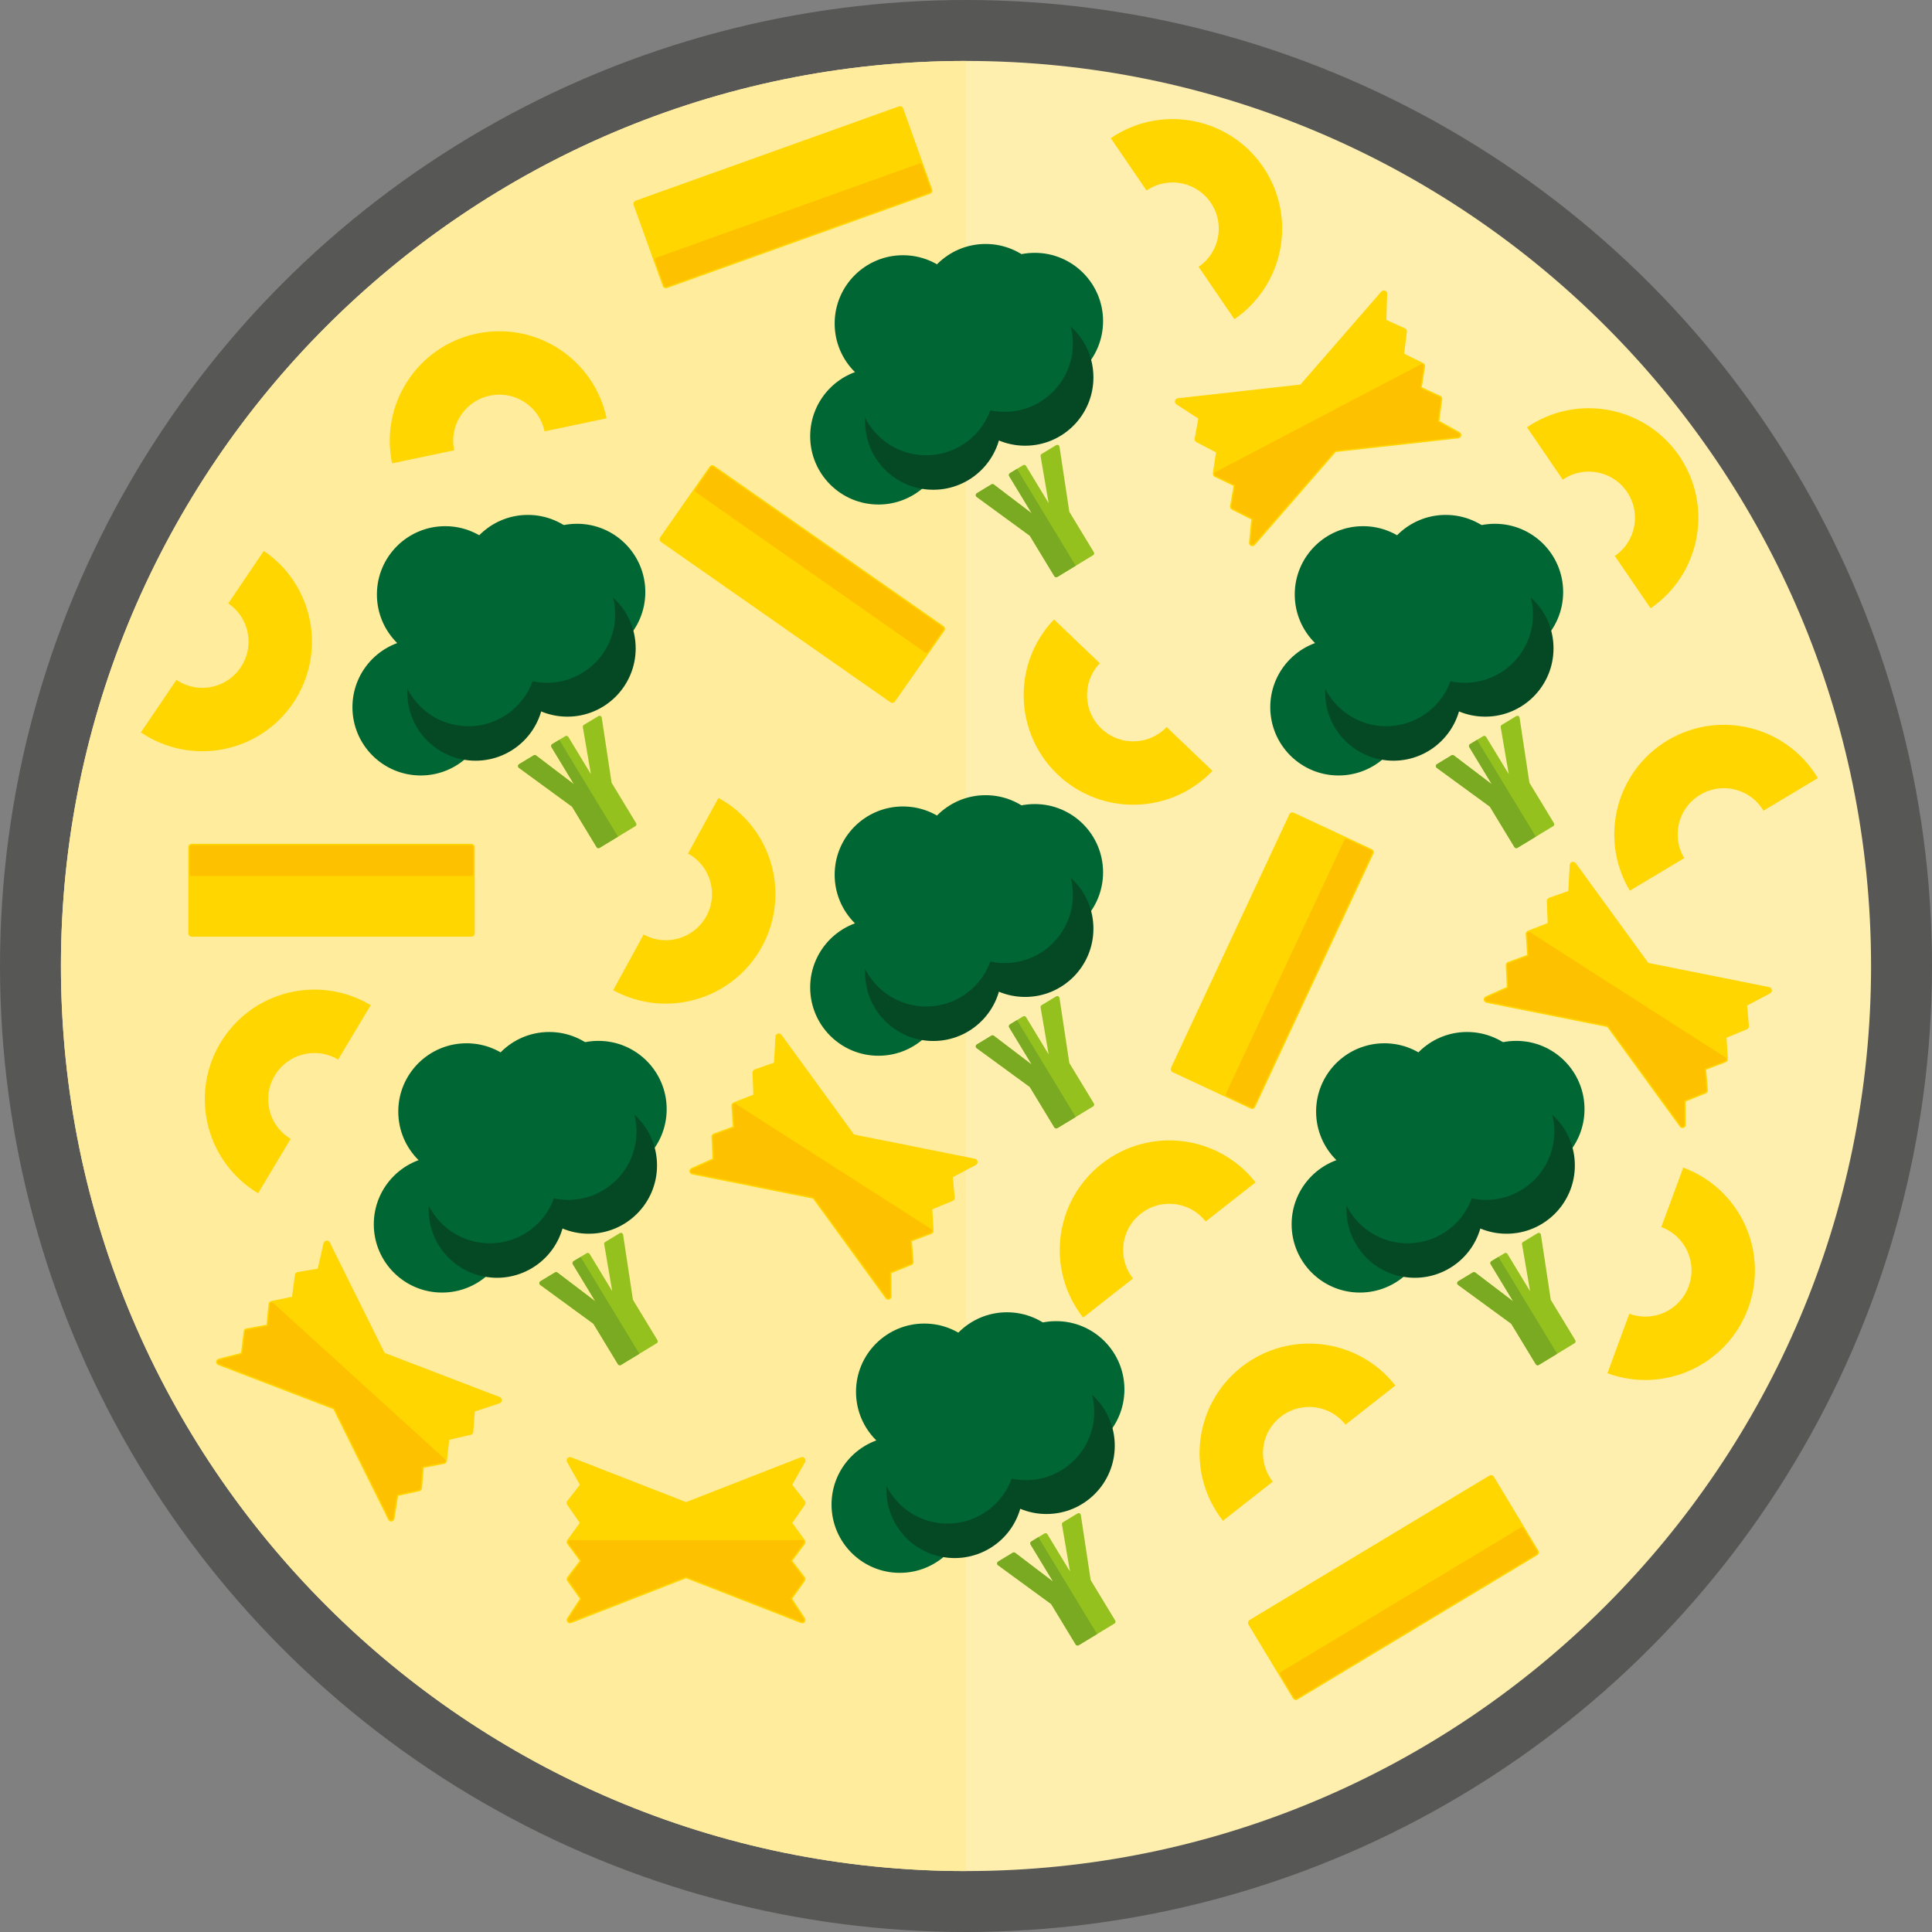 <?xml version="1.0" encoding="utf-8"?>
<!-- Generator: Adobe Illustrator 15.0.2, SVG Export Plug-In . SVG Version: 6.00 Build 0)  -->
<!DOCTYPE svg PUBLIC "-//W3C//DTD SVG 1.1//EN" "http://www.w3.org/Graphics/SVG/1.1/DTD/svg11.dtd">
<svg version="1.1" id="Lager_1" xmlns="http://www.w3.org/2000/svg" xmlns:xlink="http://www.w3.org/1999/xlink" x="0px" y="0px"
	 width="206.072px" height="206.073px" viewBox="0 0 206.072 206.073" enable-background="new 0 0 206.072 206.073"
	 xml:space="preserve">
<rect x="0" y="0" width="206.072" height="206.073" fill="#808080" stroke="none"/>
<g>
	<circle fill="#575756" stroke="#575756" stroke-miterlimit="10" cx="103.036" cy="103.036" r="102.536"/>
	<path fill="#FFEFAF" d="M103.037,199.573c-53.23,0-96.537-43.307-96.537-96.537C6.5,49.806,49.807,6.5,103.037,6.5
		c53.229,0,96.535,43.306,96.535,96.536C199.572,156.267,156.267,199.573,103.037,199.573z"/>
	<path fill="#FFEC9C" d="M103.037,199.573c-53.23,0-96.537-43.307-96.537-96.537C6.5,49.806,49.807,6.5,103.037,6.5V199.573z"/>
	<g>
		
			<rect x="70.64" y="57.666" transform="matrix(0.82 0.573 -0.573 0.82 51.095 -37.783)" fill="#FFD600" stroke="#FFD600" stroke-width="0.715" stroke-linecap="round" stroke-linejoin="round" stroke-miterlimit="10" width="29.832" height="9.189"/>
		
			<rect x="72.452" y="58.236" transform="matrix(0.82 0.573 -0.573 0.82 49.937 -39.288)" fill="#FDC100" stroke="#FDC100" stroke-width="0.42" stroke-linecap="round" stroke-linejoin="round" stroke-miterlimit="10" width="29.832" height="2.865"/>
	</g>
	<g>
		
			<rect x="120.786" y="97.918" transform="matrix(-0.423 0.906 -0.906 -0.423 285.98 22.886)" fill="#FFD600" stroke="#FFD600" stroke-width="0.715" stroke-linecap="round" stroke-linejoin="round" stroke-miterlimit="10" width="29.832" height="9.189"/>
		
			<rect x="123.652" y="102.417" transform="matrix(-0.423 0.906 -0.906 -0.423 291.27 22.193)" fill="#FDC100" stroke="#FDC100" stroke-width="0.42" stroke-linecap="round" stroke-linejoin="round" stroke-miterlimit="10" width="29.831" height="2.864"/>
	</g>
	<g>
		
			<rect x="68.555" y="16.462" transform="matrix(-0.941 0.337 -0.337 -0.941 169.153 12.722)" fill="#FFD600" stroke="#FFD600" stroke-width="0.715" stroke-linecap="round" stroke-linejoin="round" stroke-miterlimit="10" width="29.832" height="9.189"/>
		
			<rect x="69.623" y="22.601" transform="matrix(-0.941 0.337 -0.337 -0.941 172.228 18.141)" fill="#FDC100" stroke="#FDC100" stroke-width="0.42" stroke-linecap="round" stroke-linejoin="round" stroke-miterlimit="10" width="29.831" height="2.865"/>
	</g>
	<g>
		
			<rect x="133.775" y="164.803" transform="matrix(-0.857 0.516 -0.516 -0.857 363.464 237.785)" fill="#FFD600" stroke="#FFD600" stroke-width="0.715" stroke-linecap="round" stroke-linejoin="round" stroke-miterlimit="10" width="29.832" height="9.189"/>
		
			<rect x="135.407" y="170.674" transform="matrix(-0.857 0.516 -0.516 -0.857 367.891 241.974)" fill="#FDC100" stroke="#FDC100" stroke-width="0.42" stroke-linecap="round" stroke-linejoin="round" stroke-miterlimit="10" width="29.831" height="2.864"/>
	</g>
	<g>
		
			<rect x="20.445" y="90.361" fill="#FFD600" stroke="#FFD600" stroke-width="0.715" stroke-linecap="round" stroke-linejoin="round" stroke-miterlimit="10" width="29.832" height="9.189"/>
		
			<rect x="20.443" y="90.36" fill="#FDC100" stroke="#FDC100" stroke-width="0.42" stroke-linecap="round" stroke-linejoin="round" stroke-miterlimit="10" width="29.832" height="2.865"/>
	</g>
	<path fill="none" stroke="#FFD600" stroke-width="6.764" stroke-linejoin="round" stroke-miterlimit="10" d="M126.88,79.886
		c-3.17,3.317-8.431,3.437-11.748,0.266c-3.313-3.171-3.435-8.43-0.265-11.745"/>
	<path fill="none" stroke="#FFD600" stroke-width="6.764" stroke-linejoin="round" stroke-miterlimit="10" d="M75.009,88.074
		c4.024,2.203,5.5,7.251,3.296,11.274c-2.203,4.026-7.25,5.502-11.277,3.299"/>
	<path fill="none" stroke="#FFD600" stroke-width="6.764" stroke-linejoin="round" stroke-miterlimit="10" d="M29.267,124.372
		c-3.937-2.354-5.218-7.456-2.86-11.392c2.356-3.938,7.456-5.22,11.396-2.863"/>
	<path fill="none" stroke="#FFD600" stroke-width="6.764" stroke-linejoin="round" stroke-miterlimit="10" d="M133.101,160.123
		c-2.831-3.607-2.202-8.832,1.411-11.662c3.609-2.83,8.831-2.197,11.662,1.41"/>
	<path fill="none" stroke="#FFD600" stroke-width="6.764" stroke-linejoin="round" stroke-miterlimit="10" d="M45.133,48.725
		c-0.943-4.488,1.933-8.895,6.425-9.834c4.489-0.941,8.892,1.937,9.834,6.424"/>
	<path fill="none" stroke="#FFD600" stroke-width="6.764" stroke-linejoin="round" stroke-miterlimit="10" d="M118.188,138.451
		c-2.831-3.607-2.202-8.832,1.411-11.662c3.609-2.83,8.831-2.197,11.662,1.41"/>
	<path fill="none" stroke="#FFD600" stroke-width="6.764" stroke-linejoin="round" stroke-miterlimit="10" d="M26.243,61.564
		c3.798,2.571,4.794,7.738,2.218,11.536c-2.572,3.797-7.738,4.79-11.536,2.219"/>
	<path fill="none" stroke="#FFD600" stroke-width="6.764" stroke-linejoin="round" stroke-miterlimit="10" d="M176.744,93.267
		c-2.356-3.935-1.079-9.038,2.86-11.395c3.936-2.355,9.037-1.074,11.394,2.861"/>
	<path fill="none" stroke="#FFD600" stroke-width="6.764" stroke-linejoin="round" stroke-miterlimit="10" d="M164.779,48.371
		c3.787-2.587,8.958-1.616,11.545,2.176c2.586,3.788,1.61,8.957-2.177,11.544"/>
	<path fill="none" stroke="#FFD600" stroke-width="6.764" stroke-linejoin="round" stroke-miterlimit="10" d="M178.367,127.712
		c4.303,1.586,6.51,6.362,4.92,10.668c-1.587,4.304-6.363,6.505-10.668,4.92"/>
	<path fill="none" stroke="#FFD600" stroke-width="6.764" stroke-linejoin="round" stroke-miterlimit="10" d="M120.385,17.531
		c3.787-2.587,8.958-1.616,11.545,2.176c2.586,3.788,1.61,8.957-2.177,11.544"/>
	<g>
		
			<polygon fill="#FFD600" stroke="#FFD600" stroke-width="0.715" stroke-linecap="round" stroke-linejoin="round" stroke-miterlimit="10" points="
			73.177,160.602 85.557,155.771 84.071,158.4 85.557,160.305 84.071,162.439 85.557,164.482 84.071,166.479 85.557,168.428 
			84.071,170.518 85.557,172.787 73.177,167.959 60.797,172.787 62.282,170.518 60.797,168.428 62.282,166.479 60.797,164.482 
			62.282,162.439 60.797,160.305 62.282,158.4 60.797,155.771 		"/>
		
			<polygon fill="#FDC100" stroke="#FDC100" stroke-width="0.42" stroke-linecap="round" stroke-linejoin="round" stroke-miterlimit="10" points="
			85.557,164.482 84.071,166.479 85.557,168.428 84.071,170.518 85.557,172.787 73.177,167.959 60.797,172.787 62.282,170.518 
			60.797,168.428 62.282,166.479 60.797,164.482 		"/>
	</g>
	<g>
		
			<polygon fill="#FFD600" stroke="#FFD600" stroke-width="0.715" stroke-linecap="round" stroke-linejoin="round" stroke-miterlimit="10" points="
			175.608,103.028 188.638,105.64 185.969,107.052 186.192,109.456 183.79,110.452 183.938,112.974 181.61,113.854 181.81,116.296 
			179.434,117.255 179.46,119.966 171.639,109.222 158.611,106.608 161.086,105.499 160.963,102.938 163.265,102.099 
			163.091,99.616 165.444,98.698 165.344,96.099 167.622,95.298 167.789,92.283 		"/>
		
			<polygon fill="#FDC100" stroke="#FDC100" stroke-width="0.42" stroke-linecap="round" stroke-linejoin="round" stroke-miterlimit="10" points="
			183.938,112.974 181.61,113.854 181.81,116.296 179.434,117.255 179.46,119.966 171.639,109.222 158.611,106.608 161.086,105.499 
			160.963,102.938 163.265,102.099 163.091,99.616 		"/>
	</g>
	<g>
		
			<polygon fill="#FFD600" stroke="#FFD600" stroke-width="0.715" stroke-linecap="round" stroke-linejoin="round" stroke-miterlimit="10" points="
			40.766,144.588 53.173,149.346 50.306,150.291 50.124,152.698 47.588,153.278 47.312,155.789 44.869,156.267 44.656,158.707 
			42.153,159.255 41.725,161.932 35.814,150.028 23.409,145.27 26.035,144.591 26.343,142.045 28.752,141.604 28.997,139.127 
			31.471,138.616 31.808,136.036 34.188,135.629 34.858,132.685 		"/>
		
			<polygon fill="#FDC100" stroke="#FDC100" stroke-width="0.42" stroke-linecap="round" stroke-linejoin="round" stroke-miterlimit="10" points="
			47.312,155.789 44.869,156.267 44.656,158.707 42.153,159.255 41.725,161.932 35.814,150.028 23.409,145.27 26.035,144.591 
			26.343,142.045 28.752,141.604 28.997,139.127 		"/>
	</g>
	<g>
		
			<polygon fill="#FFD600" stroke="#FFD600" stroke-width="0.715" stroke-linecap="round" stroke-linejoin="round" stroke-miterlimit="10" points="
			90.889,121.335 103.918,123.945 101.249,125.357 101.473,127.762 99.07,128.758 99.219,131.279 96.891,132.16 97.09,134.602 
			94.714,135.561 94.74,138.271 86.919,127.527 73.892,124.914 76.366,123.805 76.243,121.246 78.545,120.406 78.371,117.924 
			80.725,117.005 80.624,114.405 82.902,113.604 83.069,110.59 		"/>
		
			<polygon fill="#FDC100" stroke="#FDC100" stroke-width="0.42" stroke-linecap="round" stroke-linejoin="round" stroke-miterlimit="10" points="
			99.219,131.279 96.891,132.16 97.09,134.602 94.714,135.561 94.74,138.271 86.919,127.527 73.892,124.914 76.366,123.805 
			76.243,121.246 78.545,120.406 78.371,117.924 		"/>
	</g>
	<g>
		
			<polygon fill="#FFD600" stroke="#FFD600" stroke-width="0.715" stroke-linecap="round" stroke-linejoin="round" stroke-miterlimit="10" points="
			138.883,41.36 147.604,31.335 147.509,34.352 149.708,35.348 149.384,37.929 151.647,39.049 151.261,41.506 153.48,42.543 
			153.135,45.083 155.505,46.402 142.298,47.876 133.576,57.901 133.839,55.202 131.554,54.042 131.964,51.625 129.722,50.547 
			130.088,48.048 127.78,46.846 128.212,44.471 125.675,42.833 		"/>
		
			<polygon fill="#FDC100" stroke="#FDC100" stroke-width="0.42" stroke-linecap="round" stroke-linejoin="round" stroke-miterlimit="10" points="
			151.647,39.049 151.261,41.506 153.48,42.543 153.135,45.083 155.505,46.402 142.298,47.876 133.576,57.901 133.839,55.202 
			131.554,54.042 131.964,51.625 129.722,50.547 		"/>
	</g>
	<g>
		<g>
			
				<circle fill="#006633" stroke="#006633" stroke-width="0.424" stroke-linecap="round" stroke-linejoin="round" stroke-miterlimit="10" cx="98.588" cy="148.457" r="7.071"/>
		</g>
		<g>
			
				<path fill="#3AAA35" stroke="#3AAA35" stroke-width="0.424" stroke-linecap="round" stroke-linejoin="round" stroke-miterlimit="10" d="
				M111.675,146.59"/>
		</g>
		<g>
			
				<path fill="#3AAA35" stroke="#3AAA35" stroke-width="0.424" stroke-linecap="round" stroke-linejoin="round" stroke-miterlimit="10" d="
				M105.547,150.305"/>
		</g>
		<g>
			
				<circle fill="#006633" stroke="#006633" stroke-width="0.424" stroke-linecap="round" stroke-linejoin="round" stroke-miterlimit="10" cx="95.977" cy="160.48" r="7.071"/>
		</g>
		<g>
			
				<path fill="#044924" stroke="#044924" stroke-width="0.424" stroke-linecap="round" stroke-linejoin="round" stroke-miterlimit="10" d="
				M107.875,155.238c2.025,3.34,0.959,7.688-2.38,9.713c-3.34,2.023-7.688,0.959-9.713-2.383c-2.024-3.336-0.96-7.686,2.381-9.711
				C101.502,150.834,105.852,151.9,107.875,155.238z"/>
		</g>
		<g>
			
				<circle fill="#006633" stroke="#006633" stroke-width="0.424" stroke-linecap="round" stroke-linejoin="round" stroke-miterlimit="10" cx="112.651" cy="148.2" r="7.071"/>
		</g>
		<g>
			
				<circle fill="#044924" stroke="#044924" stroke-width="0.424" stroke-linecap="round" stroke-linejoin="round" stroke-miterlimit="10" cx="111.621" cy="154.205" r="7.071"/>
		</g>
		<g>
			
				<polygon fill="#95C11F" stroke="#95C11F" stroke-width="0.473" stroke-linecap="round" stroke-linejoin="round" stroke-miterlimit="10" points="
				118.749,172.969 116.108,168.615 115.053,161.631 113.502,162.568 114.57,168.803 111.52,163.771 110.961,164.109 
				110.684,164.279 110.125,164.617 113.175,169.648 108.141,165.82 106.592,166.76 112.296,170.926 114.937,175.281 			"/>
		</g>
		<g>
			
				<circle fill="#006633" stroke="#006633" stroke-width="0.424" stroke-linecap="round" stroke-linejoin="round" stroke-miterlimit="10" cx="107.407" cy="147.254" r="7.071"/>
		</g>
		<g>
			
				<circle fill="#006633" stroke="#006633" stroke-width="0.424" stroke-linecap="round" stroke-linejoin="round" stroke-miterlimit="10" cx="109.433" cy="150.594" r="7.071"/>
		</g>
		<g>
			
				<circle fill="#006633" stroke="#006633" stroke-width="0.424" stroke-linecap="round" stroke-linejoin="round" stroke-miterlimit="10" cx="101.062" cy="155.227" r="7.071"/>
		</g>
		<g>
			
				<path fill="#3AAA35" stroke="#3AAA35" stroke-width="0.424" stroke-linecap="round" stroke-linejoin="round" stroke-miterlimit="10" d="
				M110.489,147.309"/>
		</g>
		<g>
			
				<path fill="#3AAA35" stroke="#3AAA35" stroke-width="0.424" stroke-linecap="round" stroke-linejoin="round" stroke-miterlimit="10" d="
				M104.361,151.023"/>
		</g>
		<g>
			<g>
				<polygon fill="#79AA22" points="114.937,175.281 112.296,170.926 106.592,166.76 108.141,165.82 113.175,169.648 
					110.125,164.617 110.684,164.279 116.704,174.209 				"/>
			</g>
			<g>
				<path fill="#79AA22" d="M117.021,174.293l-1.962,1.188c-0.111,0.068-0.257,0.033-0.325-0.08l-2.615-4.311l-5.666-4.139
					c-0.064-0.047-0.1-0.121-0.097-0.201c0.003-0.078,0.046-0.152,0.113-0.193l1.55-0.939c0.083-0.049,0.188-0.045,0.266,0.014
					l4.044,3.076l-2.405-3.967c-0.067-0.113-0.032-0.256,0.079-0.324l0.753-0.457L117.021,174.293z M115.016,174.955l1.363-0.826
					l-5.775-9.527l-0.153,0.096l2.927,4.828c0.06,0.098,0.041,0.223-0.045,0.299c-0.085,0.074-0.21,0.082-0.3,0.012l-4.905-3.73
					l-1.11,0.672l5.419,3.957c0.026,0.02,0.047,0.043,0.063,0.068L115.016,174.955z"/>
			</g>
		</g>
	</g>
	<g>
		<g>
			
				<circle fill="#006633" stroke="#006633" stroke-width="0.424" stroke-linecap="round" stroke-linejoin="round" stroke-miterlimit="10" cx="96.311" cy="93.304" r="7.072"/>
		</g>
		<g>
			
				<path fill="#3AAA35" stroke="#3AAA35" stroke-width="0.424" stroke-linecap="round" stroke-linejoin="round" stroke-miterlimit="10" d="
				M109.397,91.437"/>
		</g>
		<g>
			
				<path fill="#3AAA35" stroke="#3AAA35" stroke-width="0.424" stroke-linecap="round" stroke-linejoin="round" stroke-miterlimit="10" d="
				M103.27,95.152"/>
		</g>
		<g>
			
				<circle fill="#006633" stroke="#006633" stroke-width="0.424" stroke-linecap="round" stroke-linejoin="round" stroke-miterlimit="10" cx="93.699" cy="105.326" r="7.071"/>
		</g>
		<g>
			
				<circle fill="#044924" stroke="#044924" stroke-width="0.424" stroke-linecap="round" stroke-linejoin="round" stroke-miterlimit="10" cx="99.551" cy="103.751" r="7.071"/>
		</g>
		<g>
			
				<circle fill="#006633" stroke="#006633" stroke-width="0.424" stroke-linecap="round" stroke-linejoin="round" stroke-miterlimit="10" cx="110.374" cy="93.047" r="7.071"/>
		</g>
		<g>
			
				<circle fill="#044924" stroke="#044924" stroke-width="0.424" stroke-linecap="round" stroke-linejoin="round" stroke-miterlimit="10" cx="109.344" cy="99.052" r="7.072"/>
		</g>
		<g>
			
				<polygon fill="#95C11F" stroke="#95C11F" stroke-width="0.473" stroke-linecap="round" stroke-linejoin="round" stroke-miterlimit="10" points="
				116.471,117.814 113.831,113.463 112.775,106.477 111.225,107.416 112.293,113.648 109.242,108.617 108.684,108.957 
				108.406,109.127 107.847,109.463 110.897,114.496 105.863,110.666 104.313,111.607 110.019,115.773 112.659,120.127 			"/>
		</g>
		<g>
			
				<circle fill="#006633" stroke="#006633" stroke-width="0.424" stroke-linecap="round" stroke-linejoin="round" stroke-miterlimit="10" cx="105.129" cy="92.1" r="7.071"/>
		</g>
		<g>
			
				<circle fill="#006633" stroke="#006633" stroke-width="0.424" stroke-linecap="round" stroke-linejoin="round" stroke-miterlimit="10" cx="107.155" cy="95.442" r="7.072"/>
		</g>
		<g>
			
				<circle fill="#006633" stroke="#006633" stroke-width="0.424" stroke-linecap="round" stroke-linejoin="round" stroke-miterlimit="10" cx="98.784" cy="100.074" r="7.071"/>
		</g>
		<g>
			
				<path fill="#3AAA35" stroke="#3AAA35" stroke-width="0.424" stroke-linecap="round" stroke-linejoin="round" stroke-miterlimit="10" d="
				M108.211,92.156"/>
		</g>
		<g>
			
				<path fill="#3AAA35" stroke="#3AAA35" stroke-width="0.424" stroke-linecap="round" stroke-linejoin="round" stroke-miterlimit="10" d="
				M102.084,95.872"/>
		</g>
		<g>
			<g>
				<polygon fill="#79AA22" points="112.659,120.127 110.019,115.773 104.313,111.607 105.863,110.666 110.897,114.496 
					107.847,109.463 108.406,109.127 114.427,119.055 				"/>
			</g>
			<g>
				<path fill="#79AA22" d="M114.743,119.139l-1.963,1.189c-0.11,0.068-0.257,0.031-0.324-0.08l-2.615-4.312l-5.667-4.139
					c-0.063-0.045-0.1-0.121-0.096-0.201c0.003-0.078,0.046-0.15,0.113-0.191l1.55-0.939c0.083-0.051,0.188-0.045,0.266,0.014
					l4.044,3.074l-2.405-3.967c-0.067-0.111-0.032-0.256,0.079-0.322l0.752-0.457L114.743,119.139z M112.738,119.803l1.363-0.826
					l-5.775-9.527l-0.154,0.094l2.928,4.83c0.06,0.098,0.041,0.221-0.045,0.299c-0.085,0.074-0.21,0.08-0.3,0.012l-4.905-3.73
					l-1.11,0.672l5.419,3.955c0.025,0.02,0.047,0.043,0.063,0.07L112.738,119.803z"/>
			</g>
		</g>
	</g>
	<g>
		<g>
			
				<circle fill="#006633" stroke="#006633" stroke-width="0.424" stroke-linecap="round" stroke-linejoin="round" stroke-miterlimit="10" cx="49.764" cy="118.562" r="7.071"/>
		</g>
		<g>
			
				<path fill="#3AAA35" stroke="#3AAA35" stroke-width="0.424" stroke-linecap="round" stroke-linejoin="round" stroke-miterlimit="10" d="
				M62.851,116.694"/>
		</g>
		<g>
			
				<path fill="#3AAA35" stroke="#3AAA35" stroke-width="0.424" stroke-linecap="round" stroke-linejoin="round" stroke-miterlimit="10" d="
				M56.723,120.409"/>
		</g>
		<g>
			
				<circle fill="#006633" stroke="#006633" stroke-width="0.424" stroke-linecap="round" stroke-linejoin="round" stroke-miterlimit="10" cx="47.153" cy="130.585" r="7.071"/>
		</g>
		<g>
			
				<path fill="#044924" stroke="#044924" stroke-width="0.424" stroke-linecap="round" stroke-linejoin="round" stroke-miterlimit="10" d="
				M59.051,125.343c2.025,3.34,0.959,7.688-2.38,9.713c-3.34,2.023-7.688,0.959-9.713-2.383c-2.024-3.336-0.96-7.686,2.381-9.711
				C52.678,120.938,57.027,122.005,59.051,125.343z"/>
		</g>
		<g>
			
				<circle fill="#006633" stroke="#006633" stroke-width="0.424" stroke-linecap="round" stroke-linejoin="round" stroke-miterlimit="10" cx="63.827" cy="118.305" r="7.071"/>
		</g>
		<g>
			
				<circle fill="#044924" stroke="#044924" stroke-width="0.424" stroke-linecap="round" stroke-linejoin="round" stroke-miterlimit="10" cx="62.797" cy="124.31" r="7.071"/>
		</g>
		<g>
			
				<polygon fill="#95C11F" stroke="#95C11F" stroke-width="0.473" stroke-linecap="round" stroke-linejoin="round" stroke-miterlimit="10" points="
				69.925,143.073 67.284,138.72 66.229,131.735 64.678,132.673 65.746,138.907 62.695,133.876 62.137,134.214 61.859,134.384 
				61.301,134.722 64.351,139.753 59.316,135.925 57.768,136.864 63.472,141.03 66.112,145.386 			"/>
		</g>
		<g>
			
				<circle fill="#006633" stroke="#006633" stroke-width="0.424" stroke-linecap="round" stroke-linejoin="round" stroke-miterlimit="10" cx="58.583" cy="117.358" r="7.071"/>
		</g>
		<g>
			
				<circle fill="#006633" stroke="#006633" stroke-width="0.424" stroke-linecap="round" stroke-linejoin="round" stroke-miterlimit="10" cx="60.608" cy="120.698" r="7.071"/>
		</g>
		<g>
			
				<circle fill="#006633" stroke="#006633" stroke-width="0.424" stroke-linecap="round" stroke-linejoin="round" stroke-miterlimit="10" cx="52.237" cy="125.331" r="7.071"/>
		</g>
		<g>
			
				<path fill="#3AAA35" stroke="#3AAA35" stroke-width="0.424" stroke-linecap="round" stroke-linejoin="round" stroke-miterlimit="10" d="
				M61.665,117.413"/>
		</g>
		<g>
			
				<path fill="#3AAA35" stroke="#3AAA35" stroke-width="0.424" stroke-linecap="round" stroke-linejoin="round" stroke-miterlimit="10" d="
				M55.537,121.128"/>
		</g>
		<g>
			<g>
				<polygon fill="#79AA22" points="66.112,145.386 63.472,141.03 57.768,136.864 59.316,135.925 64.351,139.753 61.301,134.722 
					61.859,134.384 67.88,144.313 				"/>
			</g>
			<g>
				<path fill="#79AA22" d="M68.196,144.397l-1.962,1.188c-0.111,0.068-0.257,0.033-0.325-0.08l-2.615-4.311l-5.666-4.139
					c-0.064-0.047-0.1-0.121-0.097-0.201c0.003-0.078,0.046-0.152,0.113-0.193l1.55-0.939c0.083-0.049,0.188-0.045,0.266,0.014
					l4.044,3.076l-2.405-3.967c-0.067-0.113-0.032-0.256,0.079-0.324l0.753-0.457L68.196,144.397z M66.191,145.06l1.363-0.826
					l-5.775-9.527l-0.153,0.096l2.927,4.828c0.06,0.098,0.041,0.223-0.045,0.299c-0.085,0.074-0.21,0.082-0.3,0.012l-4.905-3.73
					l-1.11,0.672l5.419,3.957c0.026,0.02,0.047,0.043,0.063,0.068L66.191,145.06z"/>
			</g>
		</g>
	</g>
	<g>
		<g>
			
				<circle fill="#006633" stroke="#006633" stroke-width="0.424" stroke-linecap="round" stroke-linejoin="round" stroke-miterlimit="10" cx="47.486" cy="63.408" r="7.072"/>
		</g>
		<g>
			
				<path fill="#3AAA35" stroke="#3AAA35" stroke-width="0.424" stroke-linecap="round" stroke-linejoin="round" stroke-miterlimit="10" d="
				M60.573,61.542"/>
		</g>
		<g>
			
				<path fill="#3AAA35" stroke="#3AAA35" stroke-width="0.424" stroke-linecap="round" stroke-linejoin="round" stroke-miterlimit="10" d="
				M54.445,65.257"/>
		</g>
		<g>
			
				<circle fill="#006633" stroke="#006633" stroke-width="0.424" stroke-linecap="round" stroke-linejoin="round" stroke-miterlimit="10" cx="44.875" cy="75.431" r="7.071"/>
		</g>
		<g>
			
				<circle fill="#044924" stroke="#044924" stroke-width="0.424" stroke-linecap="round" stroke-linejoin="round" stroke-miterlimit="10" cx="50.727" cy="73.855" r="7.071"/>
		</g>
		<g>
			
				<circle fill="#006633" stroke="#006633" stroke-width="0.424" stroke-linecap="round" stroke-linejoin="round" stroke-miterlimit="10" cx="61.549" cy="63.151" r="7.071"/>
		</g>
		<g>
			
				<circle fill="#044924" stroke="#044924" stroke-width="0.424" stroke-linecap="round" stroke-linejoin="round" stroke-miterlimit="10" cx="60.52" cy="69.156" r="7.072"/>
		</g>
		<g>
			
				<polygon fill="#95C11F" stroke="#95C11F" stroke-width="0.473" stroke-linecap="round" stroke-linejoin="round" stroke-miterlimit="10" points="
				67.646,87.919 65.007,83.567 63.951,76.582 62.4,77.521 63.469,83.753 60.418,78.722 59.859,79.062 59.582,79.231 59.022,79.567 
				62.073,84.601 57.039,80.771 55.489,81.712 61.194,85.878 63.835,90.231 			"/>
		</g>
		<g>
			
				<circle fill="#006633" stroke="#006633" stroke-width="0.424" stroke-linecap="round" stroke-linejoin="round" stroke-miterlimit="10" cx="56.305" cy="62.205" r="7.071"/>
		</g>
		<g>
			
				<circle fill="#006633" stroke="#006633" stroke-width="0.424" stroke-linecap="round" stroke-linejoin="round" stroke-miterlimit="10" cx="58.331" cy="65.546" r="7.072"/>
		</g>
		<g>
			
				<circle fill="#006633" stroke="#006633" stroke-width="0.424" stroke-linecap="round" stroke-linejoin="round" stroke-miterlimit="10" cx="49.96" cy="70.178" r="7.071"/>
		</g>
		<g>
			
				<path fill="#3AAA35" stroke="#3AAA35" stroke-width="0.424" stroke-linecap="round" stroke-linejoin="round" stroke-miterlimit="10" d="
				M59.387,62.26"/>
		</g>
		<g>
			
				<path fill="#3AAA35" stroke="#3AAA35" stroke-width="0.424" stroke-linecap="round" stroke-linejoin="round" stroke-miterlimit="10" d="
				M53.26,65.976"/>
		</g>
		<g>
			<g>
				<polygon fill="#79AA22" points="63.835,90.231 61.194,85.878 55.489,81.712 57.039,80.771 62.073,84.601 59.022,79.567 
					59.582,79.231 65.603,89.159 				"/>
			</g>
			<g>
				<path fill="#79AA22" d="M65.919,89.243l-1.963,1.189c-0.11,0.068-0.257,0.031-0.324-0.08l-2.615-4.312l-5.667-4.139
					c-0.063-0.045-0.1-0.121-0.096-0.201c0.003-0.078,0.046-0.15,0.113-0.191l1.55-0.939c0.083-0.051,0.188-0.045,0.266,0.014
					l4.044,3.074l-2.405-3.967c-0.067-0.111-0.032-0.256,0.079-0.322l0.752-0.457L65.919,89.243z M63.914,89.907l1.363-0.826
					l-5.775-9.527l-0.154,0.094l2.928,4.83c0.06,0.098,0.041,0.221-0.045,0.299c-0.085,0.074-0.21,0.08-0.3,0.012l-4.905-3.73
					l-1.11,0.672l5.419,3.955c0.025,0.02,0.047,0.043,0.063,0.07L63.914,89.907z"/>
			</g>
		</g>
	</g>
	<g>
		<g>
			
				<circle fill="#006633" stroke="#006633" stroke-width="0.424" stroke-linecap="round" stroke-linejoin="round" stroke-miterlimit="10" cx="147.662" cy="118.562" r="7.071"/>
		</g>
		<g>
			
				<path fill="#3AAA35" stroke="#3AAA35" stroke-width="0.424" stroke-linecap="round" stroke-linejoin="round" stroke-miterlimit="10" d="
				M160.749,116.694"/>
		</g>
		<g>
			
				<path fill="#3AAA35" stroke="#3AAA35" stroke-width="0.424" stroke-linecap="round" stroke-linejoin="round" stroke-miterlimit="10" d="
				M154.621,120.409"/>
		</g>
		<g>
			
				<circle fill="#006633" stroke="#006633" stroke-width="0.424" stroke-linecap="round" stroke-linejoin="round" stroke-miterlimit="10" cx="145.051" cy="130.585" r="7.071"/>
		</g>
		<g>
			
				<path fill="#044924" stroke="#044924" stroke-width="0.424" stroke-linecap="round" stroke-linejoin="round" stroke-miterlimit="10" d="
				M156.949,125.343c2.025,3.34,0.959,7.688-2.38,9.713c-3.34,2.023-7.688,0.959-9.713-2.383c-2.024-3.336-0.96-7.686,2.381-9.711
				C150.576,120.938,154.926,122.005,156.949,125.343z"/>
		</g>
		<g>
			
				<circle fill="#006633" stroke="#006633" stroke-width="0.424" stroke-linecap="round" stroke-linejoin="round" stroke-miterlimit="10" cx="161.725" cy="118.305" r="7.071"/>
		</g>
		<g>
			
				<circle fill="#044924" stroke="#044924" stroke-width="0.424" stroke-linecap="round" stroke-linejoin="round" stroke-miterlimit="10" cx="160.695" cy="124.31" r="7.071"/>
		</g>
		<g>
			
				<polygon fill="#95C11F" stroke="#95C11F" stroke-width="0.473" stroke-linecap="round" stroke-linejoin="round" stroke-miterlimit="10" points="
				167.823,143.073 165.183,138.72 164.127,131.735 162.576,132.673 163.645,138.907 160.594,133.876 160.035,134.214 
				159.758,134.384 159.199,134.722 162.249,139.753 157.215,135.925 155.666,136.864 161.37,141.03 164.011,145.386 			"/>
		</g>
		<g>
			
				<circle fill="#006633" stroke="#006633" stroke-width="0.424" stroke-linecap="round" stroke-linejoin="round" stroke-miterlimit="10" cx="156.481" cy="117.358" r="7.071"/>
		</g>
		<g>
			
				<circle fill="#006633" stroke="#006633" stroke-width="0.424" stroke-linecap="round" stroke-linejoin="round" stroke-miterlimit="10" cx="158.507" cy="120.698" r="7.071"/>
		</g>
		<g>
			
				<circle fill="#006633" stroke="#006633" stroke-width="0.424" stroke-linecap="round" stroke-linejoin="round" stroke-miterlimit="10" cx="150.136" cy="125.331" r="7.071"/>
		</g>
		<g>
			
				<path fill="#3AAA35" stroke="#3AAA35" stroke-width="0.424" stroke-linecap="round" stroke-linejoin="round" stroke-miterlimit="10" d="
				M159.563,117.413"/>
		</g>
		<g>
			
				<path fill="#3AAA35" stroke="#3AAA35" stroke-width="0.424" stroke-linecap="round" stroke-linejoin="round" stroke-miterlimit="10" d="
				M153.436,121.128"/>
		</g>
		<g>
			<g>
				<polygon fill="#79AA22" points="164.011,145.386 161.37,141.03 155.666,136.864 157.215,135.925 162.249,139.753 
					159.199,134.722 159.758,134.384 165.778,144.313 				"/>
			</g>
			<g>
				<path fill="#79AA22" d="M166.095,144.397l-1.962,1.188c-0.111,0.068-0.257,0.033-0.325-0.08l-2.615-4.311l-5.666-4.139
					c-0.064-0.047-0.1-0.121-0.097-0.201c0.003-0.078,0.046-0.152,0.113-0.193l1.55-0.939c0.083-0.049,0.188-0.045,0.266,0.014
					l4.044,3.076l-2.405-3.967c-0.067-0.113-0.032-0.256,0.079-0.324l0.753-0.457L166.095,144.397z M164.09,145.06l1.363-0.826
					l-5.775-9.527l-0.153,0.096l2.927,4.828c0.06,0.098,0.041,0.223-0.045,0.299c-0.085,0.074-0.21,0.082-0.3,0.012l-4.905-3.73
					l-1.11,0.672l5.419,3.957c0.026,0.02,0.047,0.043,0.063,0.068L164.09,145.06z"/>
			</g>
		</g>
	</g>
	<g>
		<g>
			
				<circle fill="#006633" stroke="#006633" stroke-width="0.424" stroke-linecap="round" stroke-linejoin="round" stroke-miterlimit="10" cx="145.385" cy="63.408" r="7.072"/>
		</g>
		<g>
			
				<path fill="#3AAA35" stroke="#3AAA35" stroke-width="0.424" stroke-linecap="round" stroke-linejoin="round" stroke-miterlimit="10" d="
				M158.472,61.542"/>
		</g>
		<g>
			
				<path fill="#3AAA35" stroke="#3AAA35" stroke-width="0.424" stroke-linecap="round" stroke-linejoin="round" stroke-miterlimit="10" d="
				M152.344,65.257"/>
		</g>
		<g>
			
				<circle fill="#006633" stroke="#006633" stroke-width="0.424" stroke-linecap="round" stroke-linejoin="round" stroke-miterlimit="10" cx="142.773" cy="75.431" r="7.071"/>
		</g>
		<g>
			
				<circle fill="#044924" stroke="#044924" stroke-width="0.424" stroke-linecap="round" stroke-linejoin="round" stroke-miterlimit="10" cx="148.625" cy="73.855" r="7.071"/>
		</g>
		<g>
			
				<circle fill="#006633" stroke="#006633" stroke-width="0.424" stroke-linecap="round" stroke-linejoin="round" stroke-miterlimit="10" cx="159.448" cy="63.151" r="7.071"/>
		</g>
		<g>
			
				<circle fill="#044924" stroke="#044924" stroke-width="0.424" stroke-linecap="round" stroke-linejoin="round" stroke-miterlimit="10" cx="158.418" cy="69.156" r="7.072"/>
		</g>
		<g>
			
				<polygon fill="#95C11F" stroke="#95C11F" stroke-width="0.473" stroke-linecap="round" stroke-linejoin="round" stroke-miterlimit="10" points="
				165.545,87.919 162.905,83.567 161.85,76.582 160.299,77.521 161.367,83.753 158.316,78.722 157.758,79.062 157.48,79.231 
				156.921,79.567 159.972,84.601 154.938,80.771 153.388,81.712 159.093,85.878 161.733,90.231 			"/>
		</g>
		<g>
			
				<circle fill="#006633" stroke="#006633" stroke-width="0.424" stroke-linecap="round" stroke-linejoin="round" stroke-miterlimit="10" cx="154.203" cy="62.205" r="7.071"/>
		</g>
		<g>
			
				<circle fill="#006633" stroke="#006633" stroke-width="0.424" stroke-linecap="round" stroke-linejoin="round" stroke-miterlimit="10" cx="156.229" cy="65.546" r="7.072"/>
		</g>
		<g>
			
				<circle fill="#006633" stroke="#006633" stroke-width="0.424" stroke-linecap="round" stroke-linejoin="round" stroke-miterlimit="10" cx="147.858" cy="70.178" r="7.071"/>
		</g>
		<g>
			
				<path fill="#3AAA35" stroke="#3AAA35" stroke-width="0.424" stroke-linecap="round" stroke-linejoin="round" stroke-miterlimit="10" d="
				M157.285,62.26"/>
		</g>
		<g>
			
				<path fill="#3AAA35" stroke="#3AAA35" stroke-width="0.424" stroke-linecap="round" stroke-linejoin="round" stroke-miterlimit="10" d="
				M151.158,65.976"/>
		</g>
		<g>
			<g>
				<polygon fill="#79AA22" points="161.733,90.231 159.093,85.878 153.388,81.712 154.938,80.771 159.972,84.601 156.921,79.567 
					157.48,79.231 163.501,89.159 				"/>
			</g>
			<g>
				<path fill="#79AA22" d="M163.817,89.243l-1.963,1.189c-0.11,0.068-0.257,0.031-0.324-0.08l-2.615-4.312l-5.667-4.139
					c-0.063-0.045-0.1-0.121-0.096-0.201c0.003-0.078,0.046-0.15,0.113-0.191l1.55-0.939c0.083-0.051,0.188-0.045,0.266,0.014
					l4.044,3.074l-2.405-3.967c-0.067-0.111-0.032-0.256,0.079-0.322l0.752-0.457L163.817,89.243z M161.812,89.907l1.363-0.826
					l-5.775-9.527l-0.154,0.094l2.928,4.83c0.06,0.098,0.041,0.221-0.045,0.299c-0.085,0.074-0.21,0.08-0.3,0.012l-4.905-3.73
					l-1.11,0.672l5.419,3.955c0.025,0.02,0.047,0.043,0.063,0.07L161.812,89.907z"/>
			</g>
		</g>
	</g>
	<g>
		<g>
			
				<circle fill="#006633" stroke="#006633" stroke-width="0.424" stroke-linecap="round" stroke-linejoin="round" stroke-miterlimit="10" cx="96.311" cy="34.508" r="7.072"/>
		</g>
		<g>
			
				<path fill="#3AAA35" stroke="#3AAA35" stroke-width="0.424" stroke-linecap="round" stroke-linejoin="round" stroke-miterlimit="10" d="
				M109.397,32.641"/>
		</g>
		<g>
			
				<path fill="#3AAA35" stroke="#3AAA35" stroke-width="0.424" stroke-linecap="round" stroke-linejoin="round" stroke-miterlimit="10" d="
				M103.27,36.357"/>
		</g>
		<g>
			
				<circle fill="#006633" stroke="#006633" stroke-width="0.424" stroke-linecap="round" stroke-linejoin="round" stroke-miterlimit="10" cx="93.699" cy="46.531" r="7.071"/>
		</g>
		<g>
			
				<circle fill="#044924" stroke="#044924" stroke-width="0.424" stroke-linecap="round" stroke-linejoin="round" stroke-miterlimit="10" cx="99.551" cy="44.955" r="7.071"/>
		</g>
		<g>
			
				<circle fill="#006633" stroke="#006633" stroke-width="0.424" stroke-linecap="round" stroke-linejoin="round" stroke-miterlimit="10" cx="110.374" cy="34.251" r="7.071"/>
		</g>
		<g>
			
				<circle fill="#044924" stroke="#044924" stroke-width="0.424" stroke-linecap="round" stroke-linejoin="round" stroke-miterlimit="10" cx="109.344" cy="40.256" r="7.072"/>
		</g>
		<g>
			
				<polygon fill="#95C11F" stroke="#95C11F" stroke-width="0.473" stroke-linecap="round" stroke-linejoin="round" stroke-miterlimit="10" points="
				116.471,59.02 113.831,54.667 112.775,47.682 111.225,48.621 112.293,54.854 109.242,49.822 108.684,50.162 108.406,50.331 
				107.847,50.668 110.897,55.7 105.863,51.872 104.313,52.812 110.019,56.978 112.659,61.332 			"/>
		</g>
		<g>
			
				<circle fill="#006633" stroke="#006633" stroke-width="0.424" stroke-linecap="round" stroke-linejoin="round" stroke-miterlimit="10" cx="105.129" cy="33.305" r="7.071"/>
		</g>
		<g>
			
				<circle fill="#006633" stroke="#006633" stroke-width="0.424" stroke-linecap="round" stroke-linejoin="round" stroke-miterlimit="10" cx="107.155" cy="36.646" r="7.071"/>
		</g>
		<g>
			
				<circle fill="#006633" stroke="#006633" stroke-width="0.424" stroke-linecap="round" stroke-linejoin="round" stroke-miterlimit="10" cx="98.784" cy="41.278" r="7.071"/>
		</g>
		<g>
			
				<path fill="#3AAA35" stroke="#3AAA35" stroke-width="0.424" stroke-linecap="round" stroke-linejoin="round" stroke-miterlimit="10" d="
				M108.211,33.36"/>
		</g>
		<g>
			
				<path fill="#3AAA35" stroke="#3AAA35" stroke-width="0.424" stroke-linecap="round" stroke-linejoin="round" stroke-miterlimit="10" d="
				M102.084,37.076"/>
		</g>
		<g>
			<g>
				<polygon fill="#79AA22" points="112.659,61.332 110.019,56.978 104.313,52.812 105.863,51.872 110.897,55.7 107.847,50.668 
					108.406,50.331 114.427,60.26 				"/>
			</g>
			<g>
				<path fill="#79AA22" d="M114.743,60.344l-1.963,1.189c-0.11,0.067-0.257,0.032-0.324-0.08l-2.615-4.312l-5.667-4.14
					c-0.063-0.046-0.1-0.121-0.096-0.201c0.003-0.078,0.046-0.151,0.113-0.192l1.55-0.94c0.083-0.05,0.188-0.044,0.266,0.014
					l4.044,3.075l-2.405-3.967c-0.067-0.112-0.032-0.256,0.079-0.323l0.752-0.457L114.743,60.344z M112.738,61.006l1.363-0.826
					l-5.775-9.526l-0.154,0.094l2.928,4.829c0.06,0.098,0.041,0.222-0.045,0.298c-0.085,0.075-0.21,0.082-0.3,0.013l-4.905-3.73
					l-1.11,0.671l5.419,3.957c0.025,0.02,0.047,0.042,0.063,0.069L112.738,61.006z"/>
			</g>
		</g>
	</g>
</g>
</svg>
